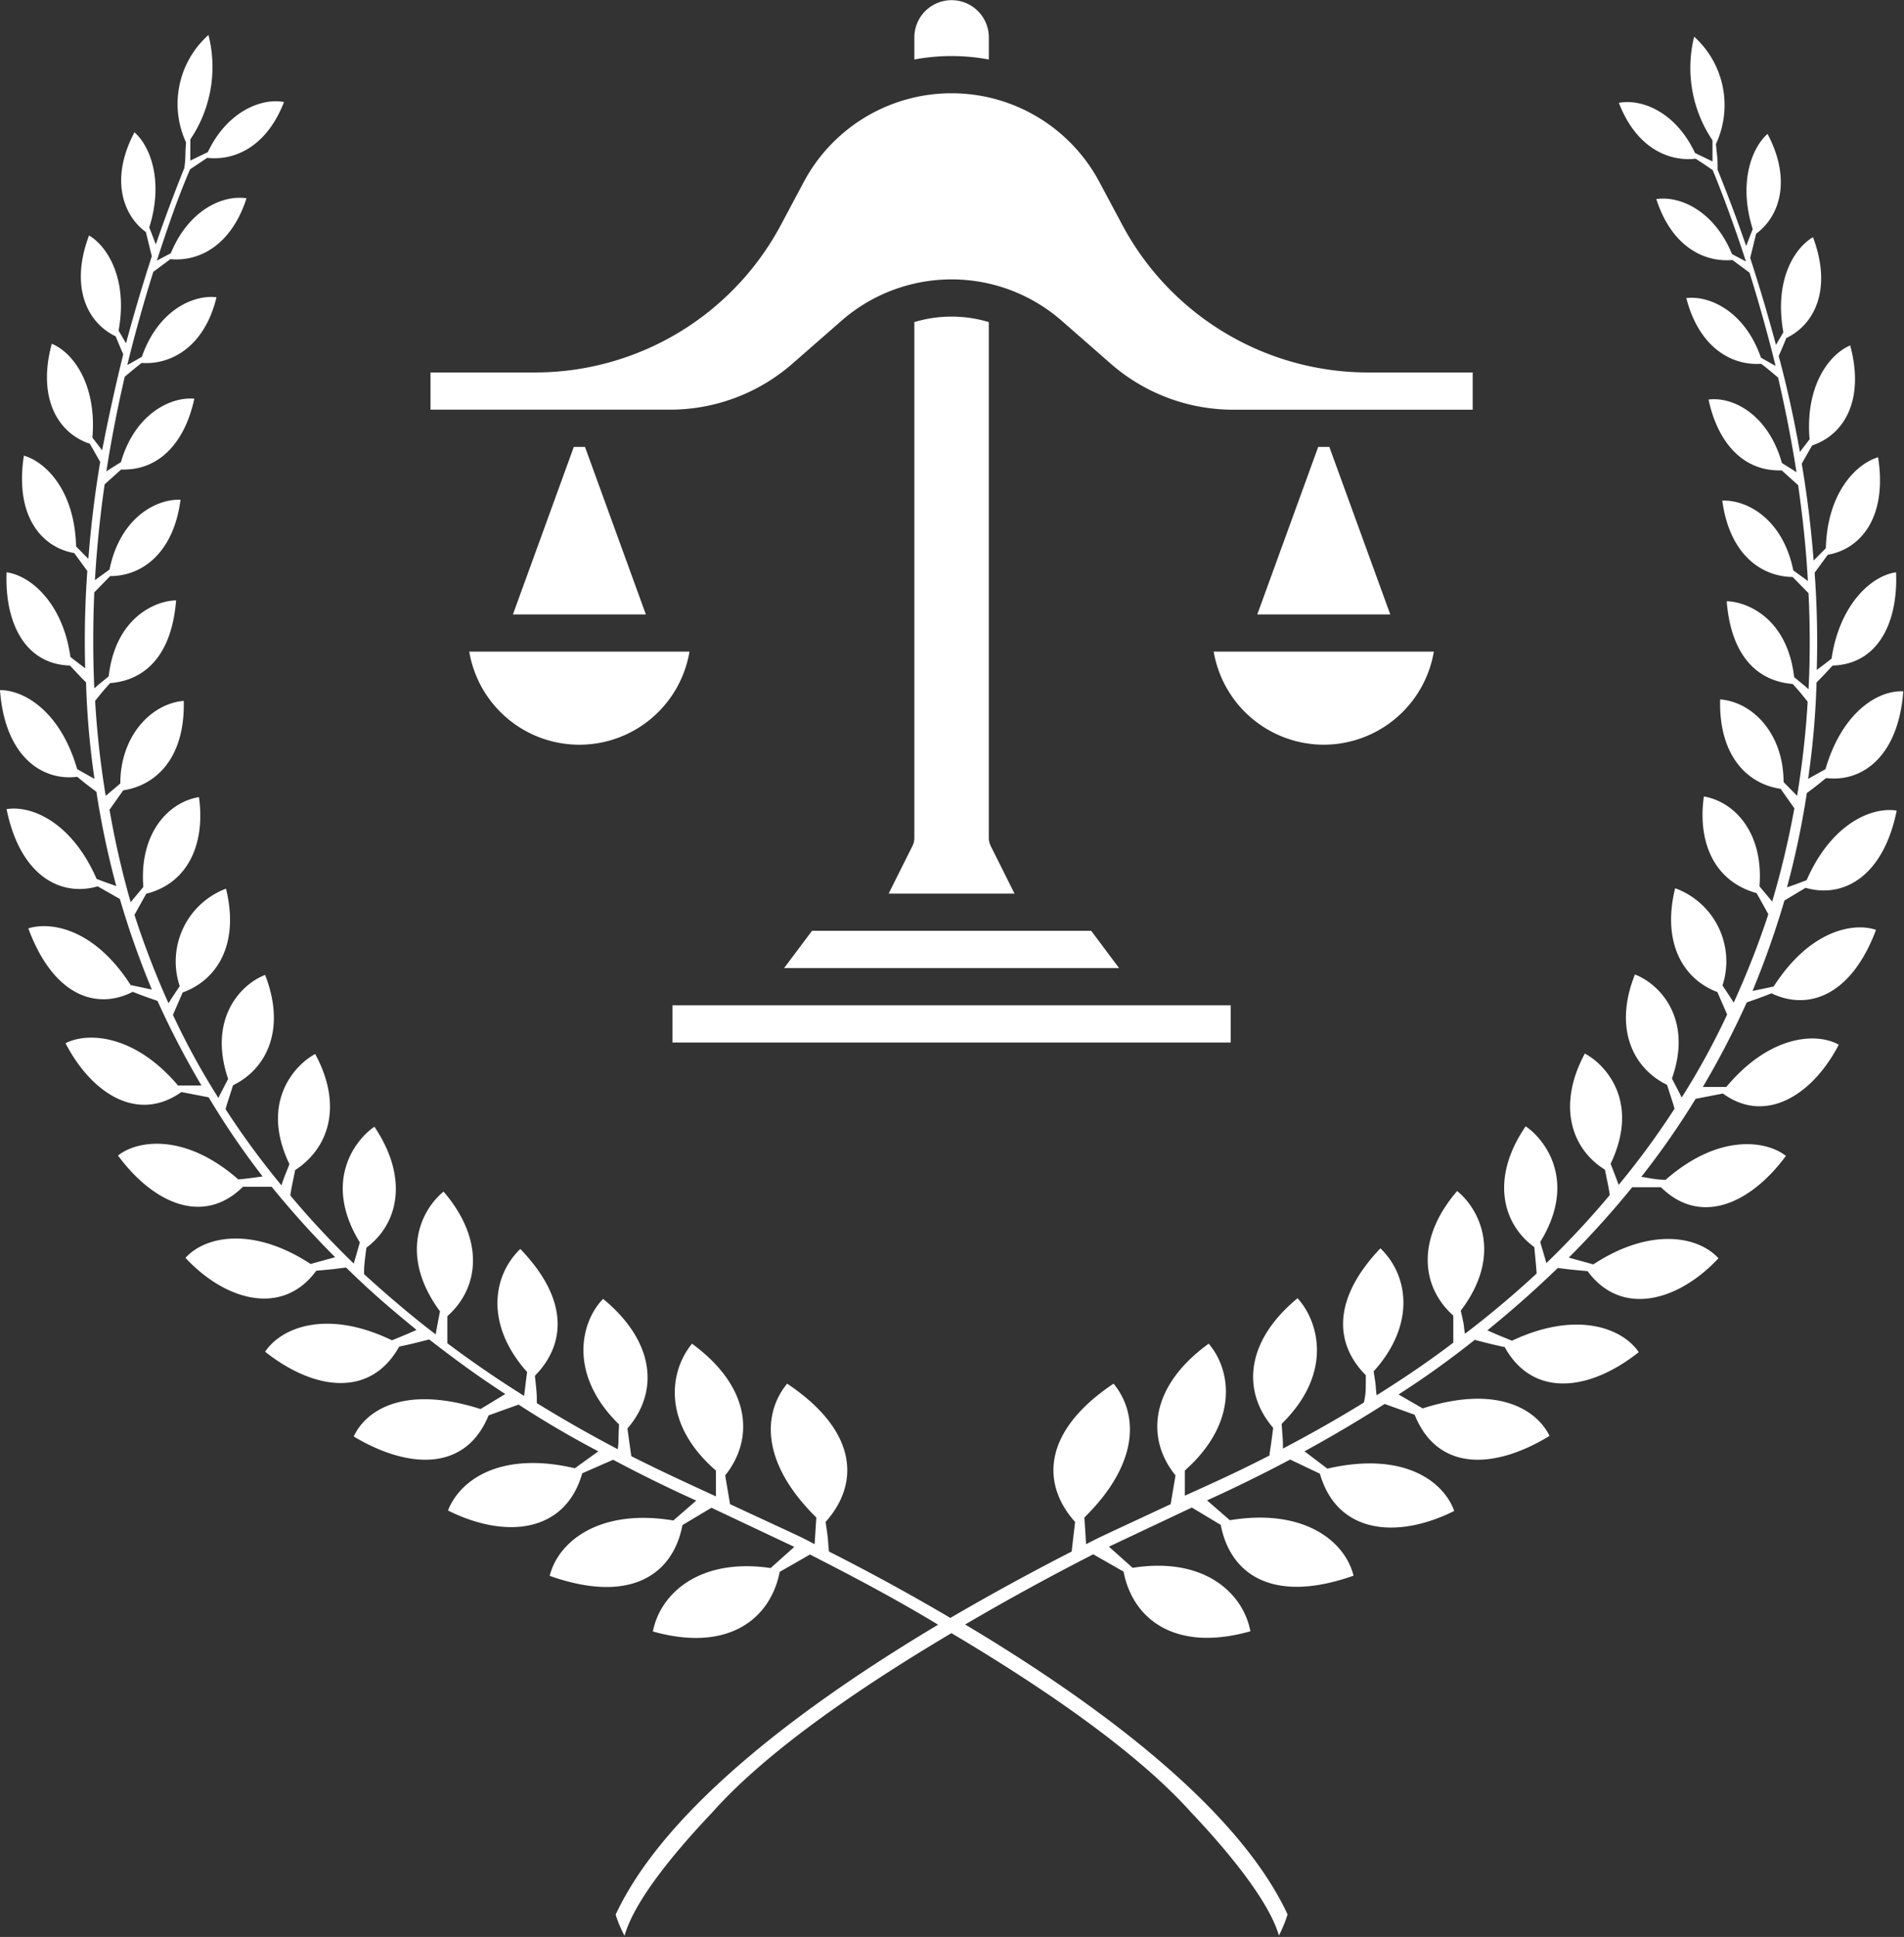 <svg xmlns="http://www.w3.org/2000/svg" width="44.633" height="45.4" viewBox="141 25.95 44.633 45.4"><rect x="141" y="25.95" width="44.633" height="45.4" fill="#333333" stroke="none"/><g data-name="Group 43"><g data-name="noun-laurel-wreath-1383528"><path d="m183.792 43.978-.407.228c.11-.749.176-1.503.198-2.26.174-.178.1-.099.377-.396 1.08-.035 1.536-1.031 1.487-2.186-.6.084-1.328.778-1.512 2.022-.134.11-.253.194-.347.268.022-.76.006-1.521-.05-2.28l.308-.421c.748-.13 1.403-.848 1.18-2.285-.496.144-1.19.808-1.225 2.131-.242.243-.188.193-.287.288a25.011 25.011 0 0 0-.278-2.27l.243-.427c.764-.252 1.234-1.085.892-2.344-.525.228-1.055.991-.951 2.2l-.228.298a25.962 25.962 0 0 0-.496-2.25c.07-.159.035-.074.179-.421.664-.318 1.08-1.15.624-2.364-.421.247-.917.99-.694 2.23-.168.282-.134.228-.173.297a41.507 41.507 0 0 0-.605-2.042c.04-.153.055-.218.139-.565.56-.411.833-1.273.268-2.34-.382.338-.684 1.166-.347 2.231-.12.303-.085.223-.154.397-.213-.62-.431-1.2-.67-1.79 0-.317 0-.193-.039-.6a2.16 2.16 0 0 0-.51-2.517 3.033 3.033 0 0 0 .43 2.429v.495l-.41-.198c-.466-.991-1.28-1.274-1.785-1.175.397 1.031 1.14 1.383 1.8 1.309.297.193.218.144.4.267.269.66.521 1.349.779 2.142l-.327-.174c-.407-.991-1.195-1.373-1.774-1.289.356 1.106 1.11 1.487 1.784 1.428l.401.297c.243.773.466 1.591.61 2.186l-.342-.193c-.377-1.086-1.2-1.462-1.75-1.398.288 1.125 1.031 1.59 1.755 1.541.139.104.248.199.396.322.159.684.308 1.423.432 2.22-.124-.083-.06-.039-.342-.217-.318-1.13-1.14-1.561-1.72-1.487.203.952.768 1.69 1.715 1.66l.386.347c.104.739.184 1.447.228 2.245l-.342-.247c-.248-1.22-1.1-1.66-1.665-1.636.168 1.244.897 1.78 1.65 1.79l.372.38c.04.814.035 1.617 0 2.25-.129-.113-.064-.059-.337-.282-.164-1.417-1.145-1.774-1.581-1.779.104 1.304.738 1.874 1.546 1.938.179.198.149.164.352.416a21.17 21.17 0 0 1-.248 2.206l-.317-.322c0-1.115-.704-1.874-1.487-1.938-.034 1.318.635 1.982 1.418 2.096l.322.456a20.816 20.816 0 0 1-.52 2.186l-.298-.357c.1-1.249-.58-1.982-1.303-2.106-.149 1.04.218 1.982 1.234 2.265.054.089.223.401.277.495a20.003 20.003 0 0 1-.812 2.072c-.105-.164-.055-.09-.263-.401a1.824 1.824 0 0 0-1.11-2.28c-.322 1.313.218 2.146.99 2.433l.229.526a17.065 17.065 0 0 1-1.066 1.947c-.089-.183-.05-.099-.228-.446.496-1.402-.287-2.215-.867-2.438-.496 1.234-.07 2.185.753 2.587.134.426.13.391.174.56-.401.62-.838 1.215-1.309 1.784-.074-.203-.04-.109-.188-.495.709-1.487-.159-2.35-.605-2.583-.664 1.235-.297 2.25.471 2.721.08.397.08.372.114.595-.467.558-.963 1.09-1.487 1.596-.06-.218-.034-.119-.143-.496.892-1.452.074-2.433-.342-2.71-.808 1.174-.575 2.264.203 2.83.04.426.044.465.054.619-.46.431-1.12.991-1.68 1.412-.04-.233 0-.124-.099-.54.991-1.303.441-2.379-.084-2.805-.952 1.105-.858 2.235-.09 2.92v.634c-.649.495-1.263.897-1.798 1.234-.03-.238 0-.134-.07-.56.991-1.1.818-2.25.159-2.885-1.155 1.214-1.056 2.26-.342 2.974 0 .421 0 .416-.045.64-.624.386-1.259.743-1.898 1.08 0-.248 0-.14-.03-.58 1.234-1.21.848-2.429.372-2.944-1.234 1.02-1.299 2.195-.57 3.038-.064.495-.05.362-.09.65-.738.376-1.14.56-1.982.94v-.589c1.26-1.12 1.1-2.34.56-2.974-1.372.992-1.486 2.216-.778 3.088l-.114.674c-1.868.872-1.551.719-1.982.937l-.04-.625c1.309-1.288 1.254-2.443.684-3.137-1.69 1.13-1.685 2.37-.902 3.241-.06.526-.045.377-.08.694-.842.431-1.818.957-2.844 1.556a50.426 50.426 0 0 0-2.845-1.556c-.035-.317 0-.168-.08-.694.784-.872.789-2.111-.901-3.241-.57.694-.625 1.849.684 3.137l-.04.625c-.421-.218-.104-.065-1.982-.937l-.114-.674c.694-.872.594-2.082-.778-3.088-.54.66-.7 1.879.56 2.974v.605c-.828-.382-1.23-.565-1.983-.942-.04-.287-.025-.164-.09-.65.73-.842.665-2.016-.57-3.037-.495.495-.861 1.734.373 2.944-.025.44 0 .332-.03.58a31.545 31.545 0 0 1-1.898-1.081c0-.223 0-.218-.045-.64.714-.728.813-1.774-.342-2.973-.659.634-.823 1.784.159 2.884-.055.427-.04.323-.07.56a25.414 25.414 0 0 1-1.799-1.234V56.8c.768-.684.863-1.814-.089-2.92-.525.427-1.056 1.488-.084 2.806-.08.416-.06.307-.1.54-.56-.421-1.219-.991-1.68-1.412 0-.154 0-.194.055-.62.758-.565.991-1.64.188-2.835-.416.278-1.234 1.26-.342 2.711-.109.392-.084.293-.143.496a20.766 20.766 0 0 1-1.487-1.596c.035-.223.035-.198.114-.595.768-.495 1.135-1.487.47-2.72-.445.232-1.313 1.105-.604 2.581-.149.377-.114.283-.188.496a19.091 19.091 0 0 1-1.309-1.784c.045-.169.04-.134.174-.56.822-.402 1.234-1.353.753-2.587-.58.223-1.343 1.036-.867 2.438-.179.347-.14.263-.228.446a17.064 17.064 0 0 1-1.066-1.948l.228-.525c.798-.287 1.338-1.12 1.016-2.433a1.824 1.824 0 0 0-1.085 2.284c-.208.313-.159.238-.263.402a20.004 20.004 0 0 1-.798-2.072c.055-.094.223-.406.278-.495 1.016-.258 1.382-1.225 1.234-2.265-.724.119-1.403.857-1.304 2.106l-.297.357a20.817 20.817 0 0 1-.496-2.166l.322-.456c.784-.119 1.453-.778 1.418-2.097-.763.065-1.487.823-1.487 1.938l-.342.288a21.172 21.172 0 0 1-.248-2.226c.203-.252.174-.218.352-.416.808-.064 1.442-.634 1.546-1.938-.436 0-1.417.362-1.58 1.78-.273.223-.209.168-.338.282a26.113 26.113 0 0 1 0-2.25l.372-.382c.753 0 1.487-.545 1.65-1.789-.564-.025-1.417.416-1.665 1.636l-.342.248a26.88 26.88 0 0 1 .228-2.246l.387-.347c.947.03 1.512-.708 1.715-1.66-.58-.05-1.403.382-1.72 1.487-.283.178-.218.134-.342.218.124-.798.273-1.536.431-2.22.149-.124.258-.218.397-.323.723.05 1.486-.416 1.754-1.54-.55-.065-1.373.311-1.75 1.397l-.341.193c.143-.595.366-1.412.61-2.186l.4-.297c.675.064 1.428-.322 1.785-1.427-.58-.085-1.368.297-1.774 1.288l-.328.174c.258-.793.496-1.487.779-2.141l.401-.268c.66.074 1.403-.278 1.8-1.308-.496-.1-1.32.193-1.785 1.174l-.411.198v-.495c.485-.718.64-1.609.426-2.449a2.16 2.16 0 0 0-.526 2.518c-.03.407 0 .283-.04.6-.237.59-.455 1.17-.668 1.79-.07-.174-.035-.095-.154-.397.337-1.066.035-1.894-.347-2.23-.565 1.065-.292 1.927.268 2.339.084.347.099.411.139.565a41.502 41.502 0 0 0-.605 2.042l-.174-.298c.223-1.224-.272-1.982-.693-2.23-.456 1.214-.04 2.047.624 2.364.144.347.11.263.178.421a45.216 45.216 0 0 0-.495 2.25l-.228-.297c.104-1.204-.426-1.982-.952-2.2-.342 1.258.13 2.091.892 2.344l.243.426a25.01 25.01 0 0 0-.277 2.27c-.1-.094-.045-.045-.288-.288-.034-1.323-.718-1.982-1.224-2.13-.223 1.437.431 2.155 1.18 2.284l.307.421c-.055.759-.071 1.52-.05 2.28-.094-.074-.213-.158-.347-.267-.163-1.205-.892-1.899-1.496-1.983-.045 1.155.411 2.151 1.486 2.186.278.297.204.218.377.396.022.757.088 1.511.198 2.26l-.406-.228c-.392-1.358-1.244-1.853-1.809-1.853.114 1.56.991 2.136 1.809 2.032.213.173.173.143.451.352.114.745.27 1.483.466 2.21-.193-.07-.11-.035-.461-.168-.58-1.329-1.522-1.73-2.111-1.636.317 1.561 1.263 2.062 2.136 1.81l.52.296c.211.72.461 1.429.749 2.122l-.496-.104c-.867-1.353-1.898-1.487-2.399-1.329.59 1.596 1.606 1.918 2.448 1.487.288.114.243.094.58.213.308.68.652 1.341 1.031 1.983h-.55c-.991-1.175-2.091-1.269-2.637-.991.62 1.194 1.7 1.868 2.716 1.144l.64.124c.384.643.806 1.262 1.264 1.854-.179.025-.347.05-.57.07-1.26-1.106-2.38-.913-2.82-.56.842 1.14 2.012 1.64 2.929.733h.674c.467.575.963 1.126 1.487 1.65l-.575.159c-1.304-.858-2.439-.684-2.934-.144.951 1.021 2.284 1.373 3.067.302.496-.044.328-.03.7-.074.648.634 1.08.991 1.65 1.462-.293.129-.179.08-.575.243-1.552-.748-2.612-.282-2.974.268 1.165.921 2.478 1.075 3.142-.12.362-.079.293-.064.704-.168.317.243.922.719 1.784 1.279l-.58.352c-1.75-.56-2.676 0-2.973.644 1.268.758 2.617.838 3.162-.496l.703-.252c.615.4 1.238.765 1.869 1.095l-.55.397c-1.784-.417-2.711.307-2.974.99 1.338.67 2.746.536 3.147-.872l.724-.317c.644.342 1.298.664 1.948.957l-.536.466c-1.734-.288-2.7.495-2.899 1.298 1.903.674 2.894-.04 3.112-1.19l.68-.406 1.942.917-.555.496c-1.69-.248-2.597.624-2.76 1.487 1.76.495 2.755-.288 2.973-1.398l.71-.406c.871.446 1.922.99 3.003 1.645-3.039 1.814-6.374 4.257-7.559 6.795.053.172.123.338.209.496.252-.912 1.397-2.196 2.046-2.88 1.27-1.437 3.485-2.949 5.616-4.213 2.13 1.264 4.346 2.776 5.625 4.208.65.684 1.794 1.983 2.052 2.88.082-.16.15-.325.203-.496-1.184-2.538-4.52-4.98-7.558-6.795 1.08-.634 2.131-1.2 3.003-1.645l.71.406c.212 1.11 1.208 1.898 2.973 1.398-.164-.882-1.07-1.755-2.76-1.487l-.556-.496 1.943-.917.679.407c.218 1.15 1.21 1.863 3.112 1.19-.198-.809-1.164-1.587-2.899-1.3l-.535-.465c.649-.293 1.303-.615 1.948-.957l.698.332c.402 1.408 1.81 1.542 3.148.873-.243-.684-1.17-1.408-2.974-.992l-.535-.406a32.92 32.92 0 0 0 1.878-1.11l.704.253c.545 1.353 1.893 1.273 3.162.495-.308-.624-1.234-1.204-2.974-.644l-.565-.327a21.449 21.449 0 0 0 1.784-1.279c.412.104.342.09.704.169.66 1.194 1.982 1.04 3.142.119-.371-.55-1.432-.992-2.973-.268-.397-.164-.283-.114-.575-.243.57-.47.99-.828 1.65-1.462.372.045.223.03.699.074.783 1.07 2.116.719 3.068-.302-.496-.54-1.63-.714-2.934.144l-.575-.159a21.7 21.7 0 0 0 1.487-1.65h.674c.917.907 2.086.406 2.929-.734-.441-.352-1.561-.545-2.82.56-.223 0-.392-.044-.57-.07.46-.583.885-1.194 1.273-1.828l.64-.124c.991.724 2.096.05 2.716-1.145-.545-.302-1.636-.208-2.637.991h-.55c.38-.641.723-1.303 1.03-1.982.338-.119.293-.1.58-.213.843.406 1.86.084 2.45-1.487-.497-.173-1.532-.025-2.4 1.328l-.495.104c.287-.693.537-1.4.748-2.12l.496-.298c.872.253 1.819-.248 2.136-1.81-.59-.093-1.532.308-2.112 1.631-.351.134-.267.1-.46.169.196-.728.352-1.466.465-2.21.278-.209.238-.179.451-.353.838.105 1.695-.495 1.81-2.032-.576-.03-1.428.466-1.824 1.824Z" fill="#fff" fill-rule="evenodd" data-name="Path 461"/></g><g data-name="noun-law-3307042"><path d="M158.508 49.512h-1.745v.873h13.087v-.873H158.508Z" fill="#fff" fill-rule="evenodd" data-name="Path 4"/><path d="M163.307 33.371c-.296 0-.59.043-.873.128v12.087a.436.436 0 0 1-.046.195l-.557 1.114h2.951l-.557-1.114a.436.436 0 0 1-.046-.195V33.499a3.046 3.046 0 0 0-.872-.128Z" fill="#fff" fill-rule="evenodd" data-name="Path 5"/><path d="M164.18 27.344v-.517a.873.873 0 0 0-1.746 0v.517a4.795 4.795 0 0 1 1.745 0Z" fill="#fff" fill-rule="evenodd" data-name="Path 6"/><path d="M159.38 48.64h7.853l-.654-.873h-6.544l-.654.873Z" fill="#fff" fill-rule="evenodd" data-name="Path 7"/><path d="M152 41.223a2.618 2.618 0 0 0 5.163 0h-5.162Z" fill="#fff" fill-rule="evenodd" data-name="Path 8"/><path d="m154.451 36.425-1.427 3.926h3.116l-1.427-3.926h-.262Z" fill="#fff" fill-rule="evenodd" data-name="Path 9"/><path d="M173.079 34.68a6.532 6.532 0 0 1-5.774-3.465l-.534-1a3.926 3.926 0 0 0-6.929 0l-.533 1a6.532 6.532 0 0 1-5.774 3.465h-2.443v.872h5.613a4.361 4.361 0 0 0 2.873-1.08l1.148-1.004a3.92 3.92 0 0 1 5.162 0l1.148 1.005a4.361 4.361 0 0 0 2.872 1.08h5.614v-.873h-2.443Z" fill="#fff" fill-rule="evenodd" data-name="Path 10"/><path d="M172.032 43.405a2.622 2.622 0 0 0 2.58-2.182h-5.161a2.622 2.622 0 0 0 2.58 2.182Z" fill="#fff" fill-rule="evenodd" data-name="Path 11"/><path d="m171.901 36.425-1.428 3.926h3.117l-1.428-3.926h-.261Z" fill="#fff" fill-rule="evenodd" data-name="Path 12"/></g></g></svg>